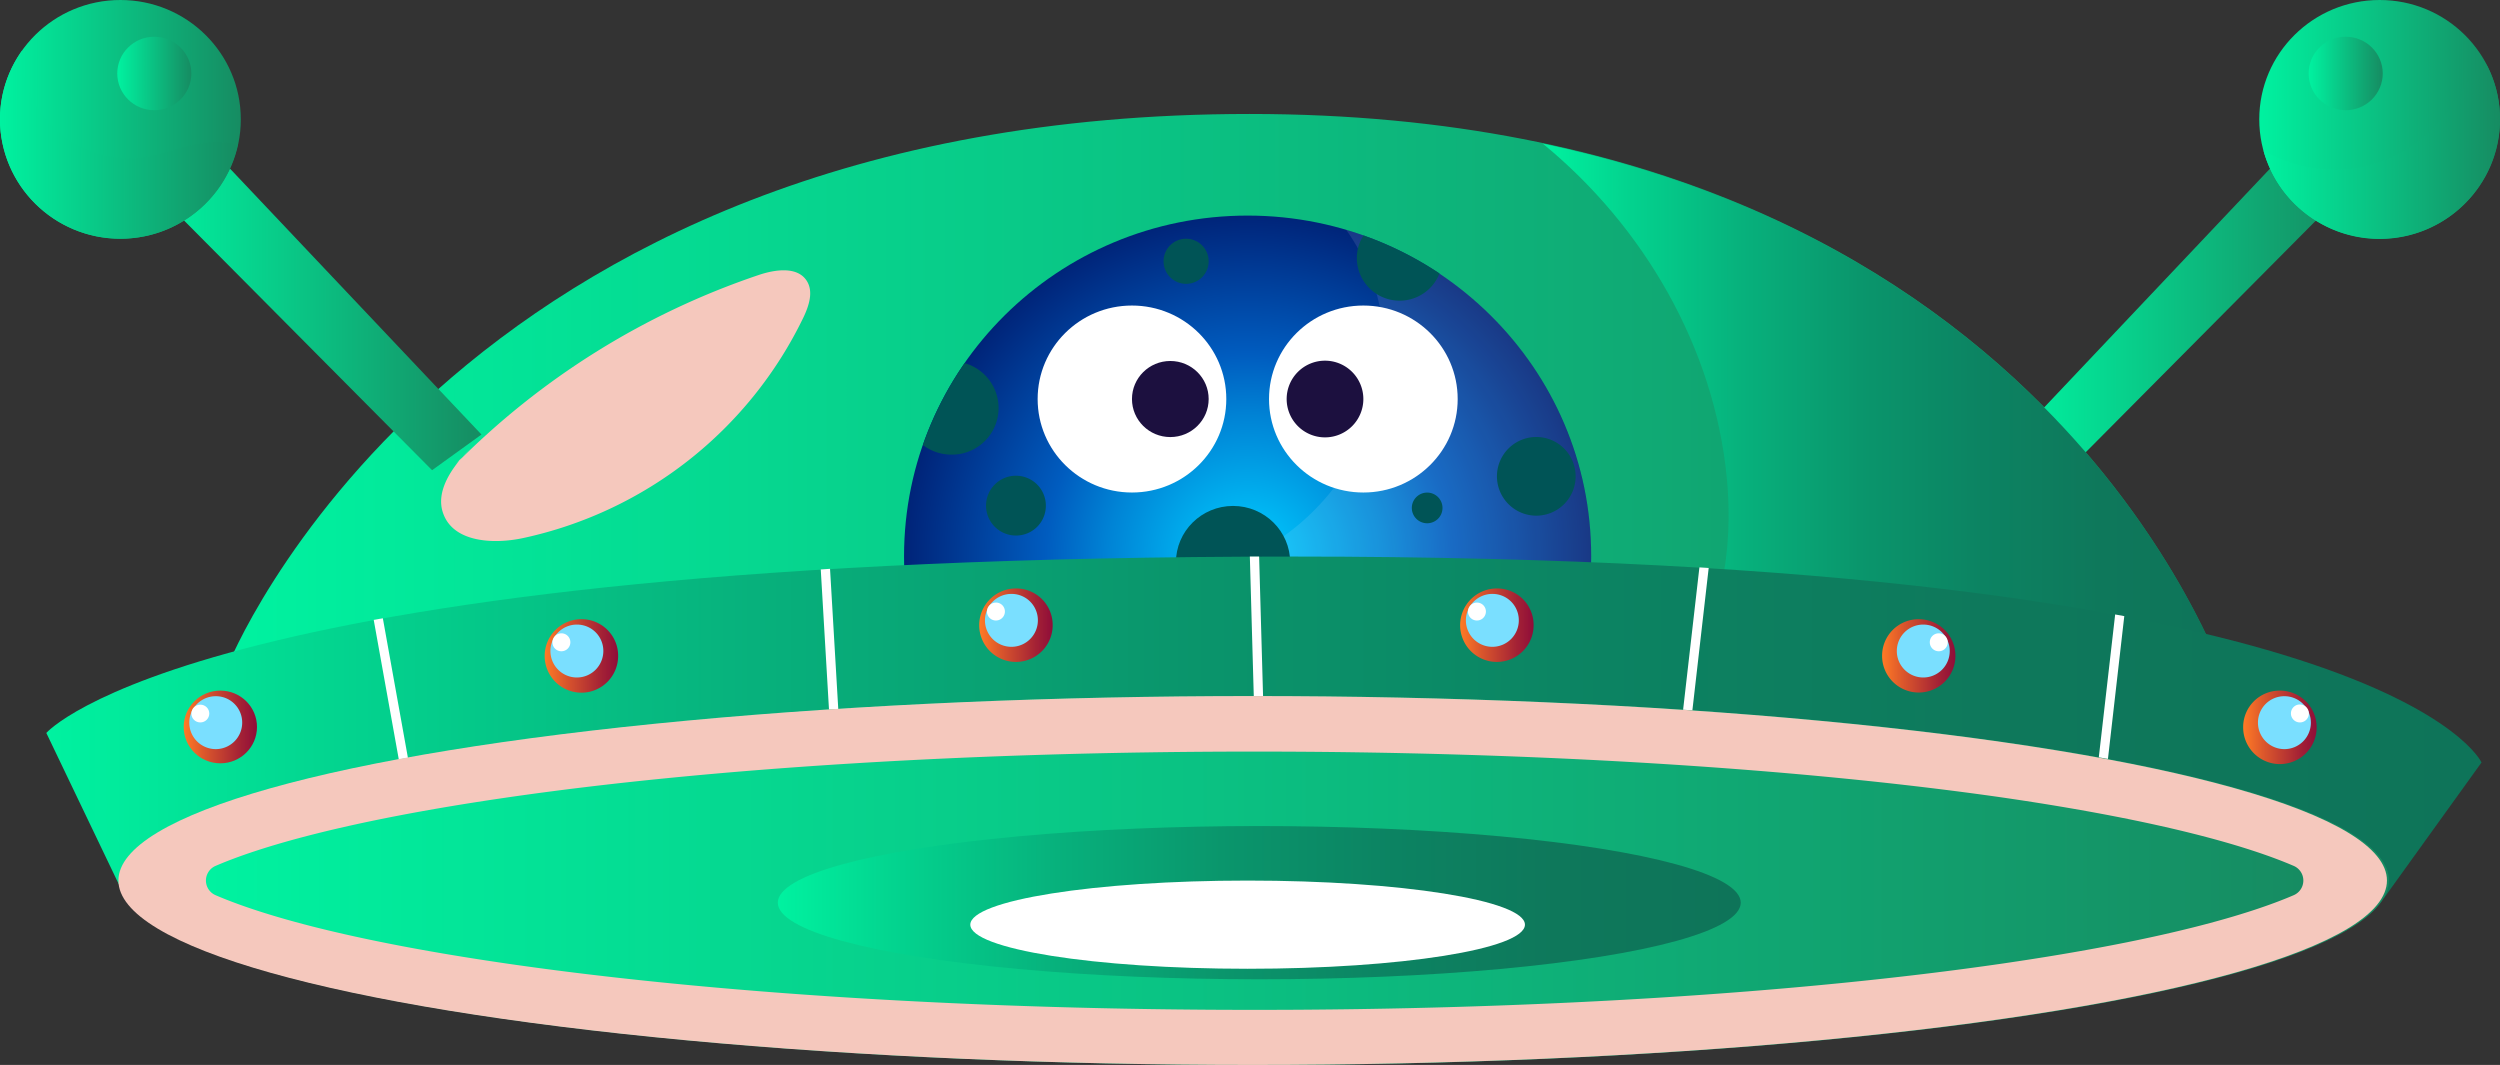 <svg xmlns="http://www.w3.org/2000/svg" xmlns:xlink="http://www.w3.org/1999/xlink" viewBox="0 0 325.98 138.86"><rect x="0" y="0" width="325.98" height="138.86" fill="#333333" stroke="none"/><defs><style>.cls-1{isolation:isolate;}.cls-2{fill:url(#Безымянный_градиент_170);}.cls-3,.cls-4{fill:url(#Безымянный_градиент_170-2);}.cls-4{opacity:0.34;}.cls-5{fill:url(#Безымянный_градиент_170-4);}.cls-6{fill:url(#Безымянный_градиент_170-5);}.cls-7{fill:url(#Безымянный_градиент_170-6);}.cls-8{fill:url(#Безымянный_градиент_169);}.cls-9{fill:url(#radial-gradient);}.cls-10{fill:#fff;}.cls-11{fill:#1c103f;}.cls-12{opacity:0.1;mix-blend-mode:overlay;}.cls-13{fill:#005456;}.cls-14{fill:url(#Безымянный_градиент_169-2);}.cls-15{fill:url(#Безымянный_градиент_170-7);}.cls-16{fill:#f5c8bd;mix-blend-mode:multiply;}.cls-17{fill:url(#Безымянный_градиент_170-8);}.cls-18{fill:url(#Безымянный_градиент_170-9);}.cls-19{fill:url(#Безымянный_градиент_170-10);}.cls-20{fill:url(#Безымянный_градиент_170-11);}.cls-21{fill:url(#Безымянный_градиент_170-12);}.cls-22{fill:url(#Безымянный_градиент_169-3);}.cls-23{fill:url(#Безымянный_градиент_166);}.cls-24{fill:#7adfff;}.cls-25{fill:url(#Безымянный_градиент_166-2);}.cls-26{fill:url(#Безымянный_градиент_166-3);}.cls-27{fill:url(#Безымянный_градиент_166-4);}.cls-28{fill:url(#Безымянный_градиент_166-5);}.cls-29{fill:url(#Безымянный_градиент_166-6);}</style><linearGradient id="Безымянный_градиент_170" x1="264.76" y1="214.46" x2="526.05" y2="214.46" gradientUnits="userSpaceOnUse"><stop offset="0" stop-color="#00f2a0"/><stop offset="1" stop-color="#168c62"/></linearGradient><linearGradient id="Безымянный_градиент_170-2" x1="263.2" y1="39.83" x2="305.86" y2="39.83" xlink:href="#Безымянный_градиент_170"/><linearGradient id="Безымянный_градиент_170-4" x1="294.59" y1="15.56" x2="325.98" y2="15.56" xlink:href="#Безымянный_градиент_170"/><linearGradient id="Безымянный_градиент_170-5" x1="301.03" y1="9.58" x2="310.69" y2="9.58" xlink:href="#Безымянный_градиент_170"/><linearGradient id="Безымянный_градиент_170-6" x1="530.22" y1="172.9" x2="561.06" y2="172.9" xlink:href="#Безымянный_градиент_170"/><linearGradient id="Безымянный_градиент_169" x1="436.24" y1="209.88" x2="526.05" y2="209.88" gradientUnits="userSpaceOnUse"><stop offset="0" stop-color="#00f2a0"/><stop offset="0.12" stop-color="#03d48f"/><stop offset="0.29" stop-color="#07b17c"/><stop offset="0.46" stop-color="#0a966c"/><stop offset="0.64" stop-color="#0c8362"/><stop offset="0.81" stop-color="#0e785b"/><stop offset="1" stop-color="#0e7459"/></linearGradient><radialGradient id="radial-gradient" cx="162.68" cy="72.53" r="44.61" gradientUnits="userSpaceOnUse"><stop offset="0" stop-color="#00cbff"/><stop offset="0.13" stop-color="#00b7f3"/><stop offset="0.41" stop-color="#0083d5"/><stop offset="0.59" stop-color="#005cbf"/><stop offset="1" stop-color="#002479"/></radialGradient><linearGradient id="Безымянный_градиент_169-2" x1="241.12" y1="247.93" x2="558.65" y2="247.93" xlink:href="#Безымянный_градиент_169"/><linearGradient id="Безымянный_градиент_170-7" x1="15.7" y1="114.81" x2="311.5" y2="114.81" xlink:href="#Безымянный_градиент_170"/><linearGradient id="Безымянный_градиент_170-8" x1="261.94" y1="267.96" x2="535.41" y2="267.96" xlink:href="#Безымянный_градиент_170"/><linearGradient id="Безымянный_градиент_170-9" x1="20.12" y1="39.83" x2="62.78" y2="39.83" xlink:href="#Безымянный_градиент_170"/><linearGradient id="Безымянный_градиент_170-10" x1="0" y1="15.56" x2="31.39" y2="15.56" xlink:href="#Безымянный_градиент_170"/><linearGradient id="Безымянный_градиент_170-11" x1="15.29" y1="9.58" x2="24.95" y2="9.58" xlink:href="#Безымянный_градиент_170"/><linearGradient id="Безымянный_градиент_170-12" x1="235.08" y1="171.99" x2="266.09" y2="171.99" xlink:href="#Безымянный_градиент_170"/><linearGradient id="Безымянный_градиент_169-3" x1="101.42" y1="117.7" x2="226.98" y2="117.7" xlink:href="#Безымянный_градиент_169"/><linearGradient id="Безымянный_градиент_166" x1="23.95" y1="94.79" x2="33.51" y2="94.79" gradientUnits="userSpaceOnUse"><stop offset="0" stop-color="#ff7a25"/><stop offset="0.29" stop-color="#da562c"/><stop offset="0.77" stop-color="#a42235"/><stop offset="1" stop-color="#8f0d39"/></linearGradient><linearGradient id="Безымянный_градиент_166-2" x1="306.11" y1="238.62" x2="315.68" y2="238.62" xlink:href="#Безымянный_градиент_166"/><linearGradient id="Безымянный_градиент_166-3" x1="527.57" y1="247.93" x2="537.14" y2="247.93" xlink:href="#Безымянный_градиент_166"/><linearGradient id="Безымянный_градиент_166-4" x1="480.49" y1="238.62" x2="490.05" y2="238.62" xlink:href="#Безымянный_градиент_166"/><linearGradient id="Безымянный_градиент_166-5" x1="362.77" y1="234.62" x2="372.34" y2="234.62" xlink:href="#Безымянный_градиент_166"/><linearGradient id="Безымянный_градиент_166-6" x1="425.48" y1="234.62" x2="435.05" y2="234.62" xlink:href="#Безымянный_градиент_166"/></defs><title>тарелка зеленая</title><g class="cls-1"><g id="Слой_1" data-name="Слой 1"><path class="cls-2" d="M264.76,240s28.45-72,133.26-72,128,75.85,128,75.85L398,260.85Z" transform="translate(-235.08 -153.14)"/><polygon class="cls-3" points="263.2 56.66 299.42 18.36 305.86 24.85 269.64 61.31 263.2 56.66"/><polygon class="cls-4" points="263.2 56.66 299.42 18.36 305.86 24.85 269.64 61.31 263.2 56.66"/><ellipse class="cls-5" cx="310.29" cy="15.56" rx="15.7" ry="15.56"/><ellipse class="cls-6" cx="305.86" cy="9.58" rx="4.83" ry="4.79"/><path class="cls-7" d="M561.06,168.71a15.31,15.31,0,0,0-1.77-7.17c-2.34,1.47-3.67,4.27-5.39,6.54a18.29,18.29,0,0,1-11.82,7,18.47,18.47,0,0,1-11.86-2.33,15.7,15.7,0,0,0,30.84-4Z" transform="translate(-235.08 -153.14)"/><path class="cls-8" d="M436.24,171.86c13.2,10.82,22.35,26.62,24,43.56.89,9.31-.56,19.4-6.76,26.45q21.06,4,42.43,6l30.16-4S508.69,187.22,436.24,171.86Z" transform="translate(-235.08 -153.14)"/><ellipse class="cls-9" cx="162.68" cy="72.53" rx="44.8" ry="44.42"/><ellipse class="cls-10" cx="147.6" cy="52.03" rx="12.3" ry="12.19"/><ellipse class="cls-11" cx="152.6" cy="52.03" rx="5" ry="4.96"/><ellipse class="cls-10" cx="177.77" cy="52.03" rx="12.3" ry="12.19"/><g class="cls-12"><path class="cls-10" d="M410.62,183.12a26.74,26.74,0,0,1,4.73,12.19c1.28,11-4.52,22.31-13.85,28.4-4.12,2.7-9,4.55-12.14,8.31q24.63,3.18,49.49,4c.82,0,1.65,0,2.47,0a44,44,0,0,0,1.25-10.39A44.49,44.49,0,0,0,410.62,183.12Z" transform="translate(-235.08 -153.14)"/></g><path class="cls-11" d="M412.85,205.17a5,5,0,1,1-5-5A5,5,0,0,1,412.85,205.17Z" transform="translate(-235.08 -153.14)"/><path class="cls-13" d="M359.12,212.42a6.08,6.08,0,0,0,1.74-11.93,44.06,44.06,0,0,0-5.44,10.68A6.15,6.15,0,0,0,359.12,212.42Z" transform="translate(-235.08 -153.14)"/><path class="cls-13" d="M386.8,187.18a2.94,2.94,0,1,0,2.94-2.91A2.93,2.93,0,0,0,386.8,187.18Z" transform="translate(-235.08 -153.14)"/><path class="cls-13" d="M435.44,220.38a5.13,5.13,0,1,0-5.17-5.12A5.14,5.14,0,0,0,435.44,220.38Z" transform="translate(-235.08 -153.14)"/><path class="cls-13" d="M371.45,219.12a3.9,3.9,0,1,0-3.9,3.85A3.88,3.88,0,0,0,371.45,219.12Z" transform="translate(-235.08 -153.14)"/><ellipse class="cls-13" cx="160.78" cy="73.35" rx="7.45" ry="7.38"/><path class="cls-13" d="M421.17,217.37a2,2,0,1,0,2,1.95A2,2,0,0,0,421.17,217.37Z" transform="translate(-235.08 -153.14)"/><path class="cls-13" d="M412,186.79a5.58,5.58,0,0,0,10.78,2,44.57,44.57,0,0,0-9.91-4.95A5.41,5.41,0,0,0,412,186.79Z" transform="translate(-235.08 -153.14)"/><path class="cls-14" d="M251.41,270.19l-10.29-21.48s19.89-23,162.67-23,154.86,26.85,154.86,26.85l-12.71,17.67Z" transform="translate(-235.08 -153.14)"/><path class="cls-10" d="M288.42,258.82l1.05-.19L285,233.76l-1.19.21,4.47,24.87Z" transform="translate(-235.08 -153.14)"/><path class="cls-10" d="M343.72,252.42l1.06-.06-1.47-25.05-1.21.08,1.47,25Z" transform="translate(-235.08 -153.14)"/><path class="cls-10" d="M455,252.34l2.88-25.14-1.21-.08-2.92,25.5,1.2.14Z" transform="translate(-235.08 -153.14)"/><path class="cls-10" d="M510.88,233.26l-2.94,25.67,1.2.14.05-.42,2.88-25.17Z" transform="translate(-235.08 -153.14)"/><path class="cls-10" d="M398.88,250.19l1.07,0-.69-24.48h-1.21l.69,24.5Z" transform="translate(-235.08 -153.14)"/><ellipse class="cls-15" cx="163.6" cy="114.81" rx="147.9" ry="24.05"/><ellipse class="cls-16" cx="163.34" cy="114.81" rx="147.9" ry="24.05"/><path class="cls-17" d="M398.67,284.82c-36.12,0-70.78-2.15-97.58-6.05-21.26-3.1-32.28-6.49-37.89-8.9a2.08,2.08,0,0,1,0-3.83c5.61-2.41,16.63-5.8,37.89-8.9,26.8-3.9,61.46-6,97.58-6s70.79,2.15,97.6,6c21.25,3.1,32.27,6.49,37.88,8.9a2.08,2.08,0,0,1,0,3.83c-5.61,2.41-16.63,5.8-37.89,8.9C469.46,282.67,434.8,284.82,398.67,284.82Z" transform="translate(-235.08 -153.14)"/><polygon class="cls-18" points="62.78 56.66 26.56 18.36 20.12 24.85 56.34 61.31 62.78 56.66"/><ellipse class="cls-19" cx="15.7" cy="15.56" rx="15.7" ry="15.56"/><ellipse class="cls-20" cx="20.12" cy="9.58" rx="4.83" ry="4.79"/><path class="cls-21" d="M266.09,172.06a9.8,9.8,0,0,0-4-.34c-3,.35-5.75,1.63-8.72,2a14.28,14.28,0,0,1-14.63-8.87,13.09,13.09,0,0,1-.78-5.11,15.45,15.45,0,0,0-2.89,9,15.7,15.7,0,0,0,31,3.35Z" transform="translate(-235.08 -153.14)"/><ellipse class="cls-22" cx="164.2" cy="117.7" rx="62.78" ry="9.99"/><ellipse class="cls-10" cx="162.68" cy="120.57" rx="36.16" ry="5.75"/><ellipse class="cls-23" cx="28.73" cy="94.79" rx="4.78" ry="4.74"/><path class="cls-24" d="M266.66,247.34a3.45,3.45,0,1,1-3.44-3.42A3.43,3.43,0,0,1,266.66,247.34Z" transform="translate(-235.08 -153.14)"/><ellipse class="cls-10" cx="26.12" cy="93.04" rx="1.17" ry="1.16"/><path class="cls-25" d="M315.68,238.62a4.79,4.79,0,1,1-4.79-4.74A4.76,4.76,0,0,1,315.68,238.62Z" transform="translate(-235.08 -153.14)"/><path class="cls-24" d="M313.75,238a3.45,3.45,0,1,1-3.45-3.42A3.43,3.43,0,0,1,313.75,238Z" transform="translate(-235.08 -153.14)"/><path class="cls-10" d="M309.45,236.88a1.17,1.17,0,1,1-1.16-1.16A1.16,1.16,0,0,1,309.45,236.88Z" transform="translate(-235.08 -153.14)"/><path class="cls-26" d="M527.57,247.93a4.79,4.79,0,1,0,4.78-4.74A4.76,4.76,0,0,0,527.57,247.93Z" transform="translate(-235.08 -153.14)"/><path class="cls-24" d="M529.5,247.34a3.45,3.45,0,1,0,3.45-3.42A3.43,3.43,0,0,0,529.5,247.34Z" transform="translate(-235.08 -153.14)"/><path class="cls-10" d="M533.8,246.19A1.17,1.17,0,1,0,535,245,1.16,1.16,0,0,0,533.8,246.19Z" transform="translate(-235.08 -153.14)"/><path class="cls-27" d="M480.49,238.62a4.78,4.78,0,1,0,4.78-4.74A4.76,4.76,0,0,0,480.49,238.62Z" transform="translate(-235.08 -153.14)"/><path class="cls-24" d="M482.41,238a3.45,3.45,0,1,0,3.45-3.42A3.44,3.44,0,0,0,482.41,238Z" transform="translate(-235.08 -153.14)"/><path class="cls-10" d="M486.71,236.88a1.17,1.17,0,1,0,1.17-1.16A1.16,1.16,0,0,0,486.71,236.88Z" transform="translate(-235.08 -153.14)"/><path class="cls-28" d="M372.34,234.62a4.79,4.79,0,1,1-4.79-4.75A4.76,4.76,0,0,1,372.34,234.62Z" transform="translate(-235.08 -153.14)"/><path class="cls-24" d="M370.41,234a3.45,3.45,0,1,1-3.45-3.42A3.43,3.43,0,0,1,370.41,234Z" transform="translate(-235.08 -153.14)"/><path class="cls-10" d="M366.11,232.87a1.17,1.17,0,1,1-1.17-1.16A1.16,1.16,0,0,1,366.11,232.87Z" transform="translate(-235.08 -153.14)"/><path class="cls-29" d="M435.05,234.62a4.79,4.79,0,1,1-4.78-4.75A4.76,4.76,0,0,1,435.05,234.62Z" transform="translate(-235.08 -153.14)"/><path class="cls-24" d="M433.12,234a3.45,3.45,0,1,1-3.44-3.42A3.43,3.43,0,0,1,433.12,234Z" transform="translate(-235.08 -153.14)"/><path class="cls-10" d="M428.83,232.87a1.17,1.17,0,1,1-1.17-1.16A1.17,1.17,0,0,1,428.83,232.87Z" transform="translate(-235.08 -153.14)"/><path class="cls-16" d="M294.43,213.73A101,101,0,0,1,334,189c2.16-.73,5.07-1.15,6.28.77.89,1.4.28,3.24-.43,4.74a53,53,0,0,1-36.61,28.8c-3.85.81-8.94.54-10.33-3.11-1.17-3,1.17-6.23,3.46-8.56" transform="translate(-235.08 -153.14)"/></g></g></svg>